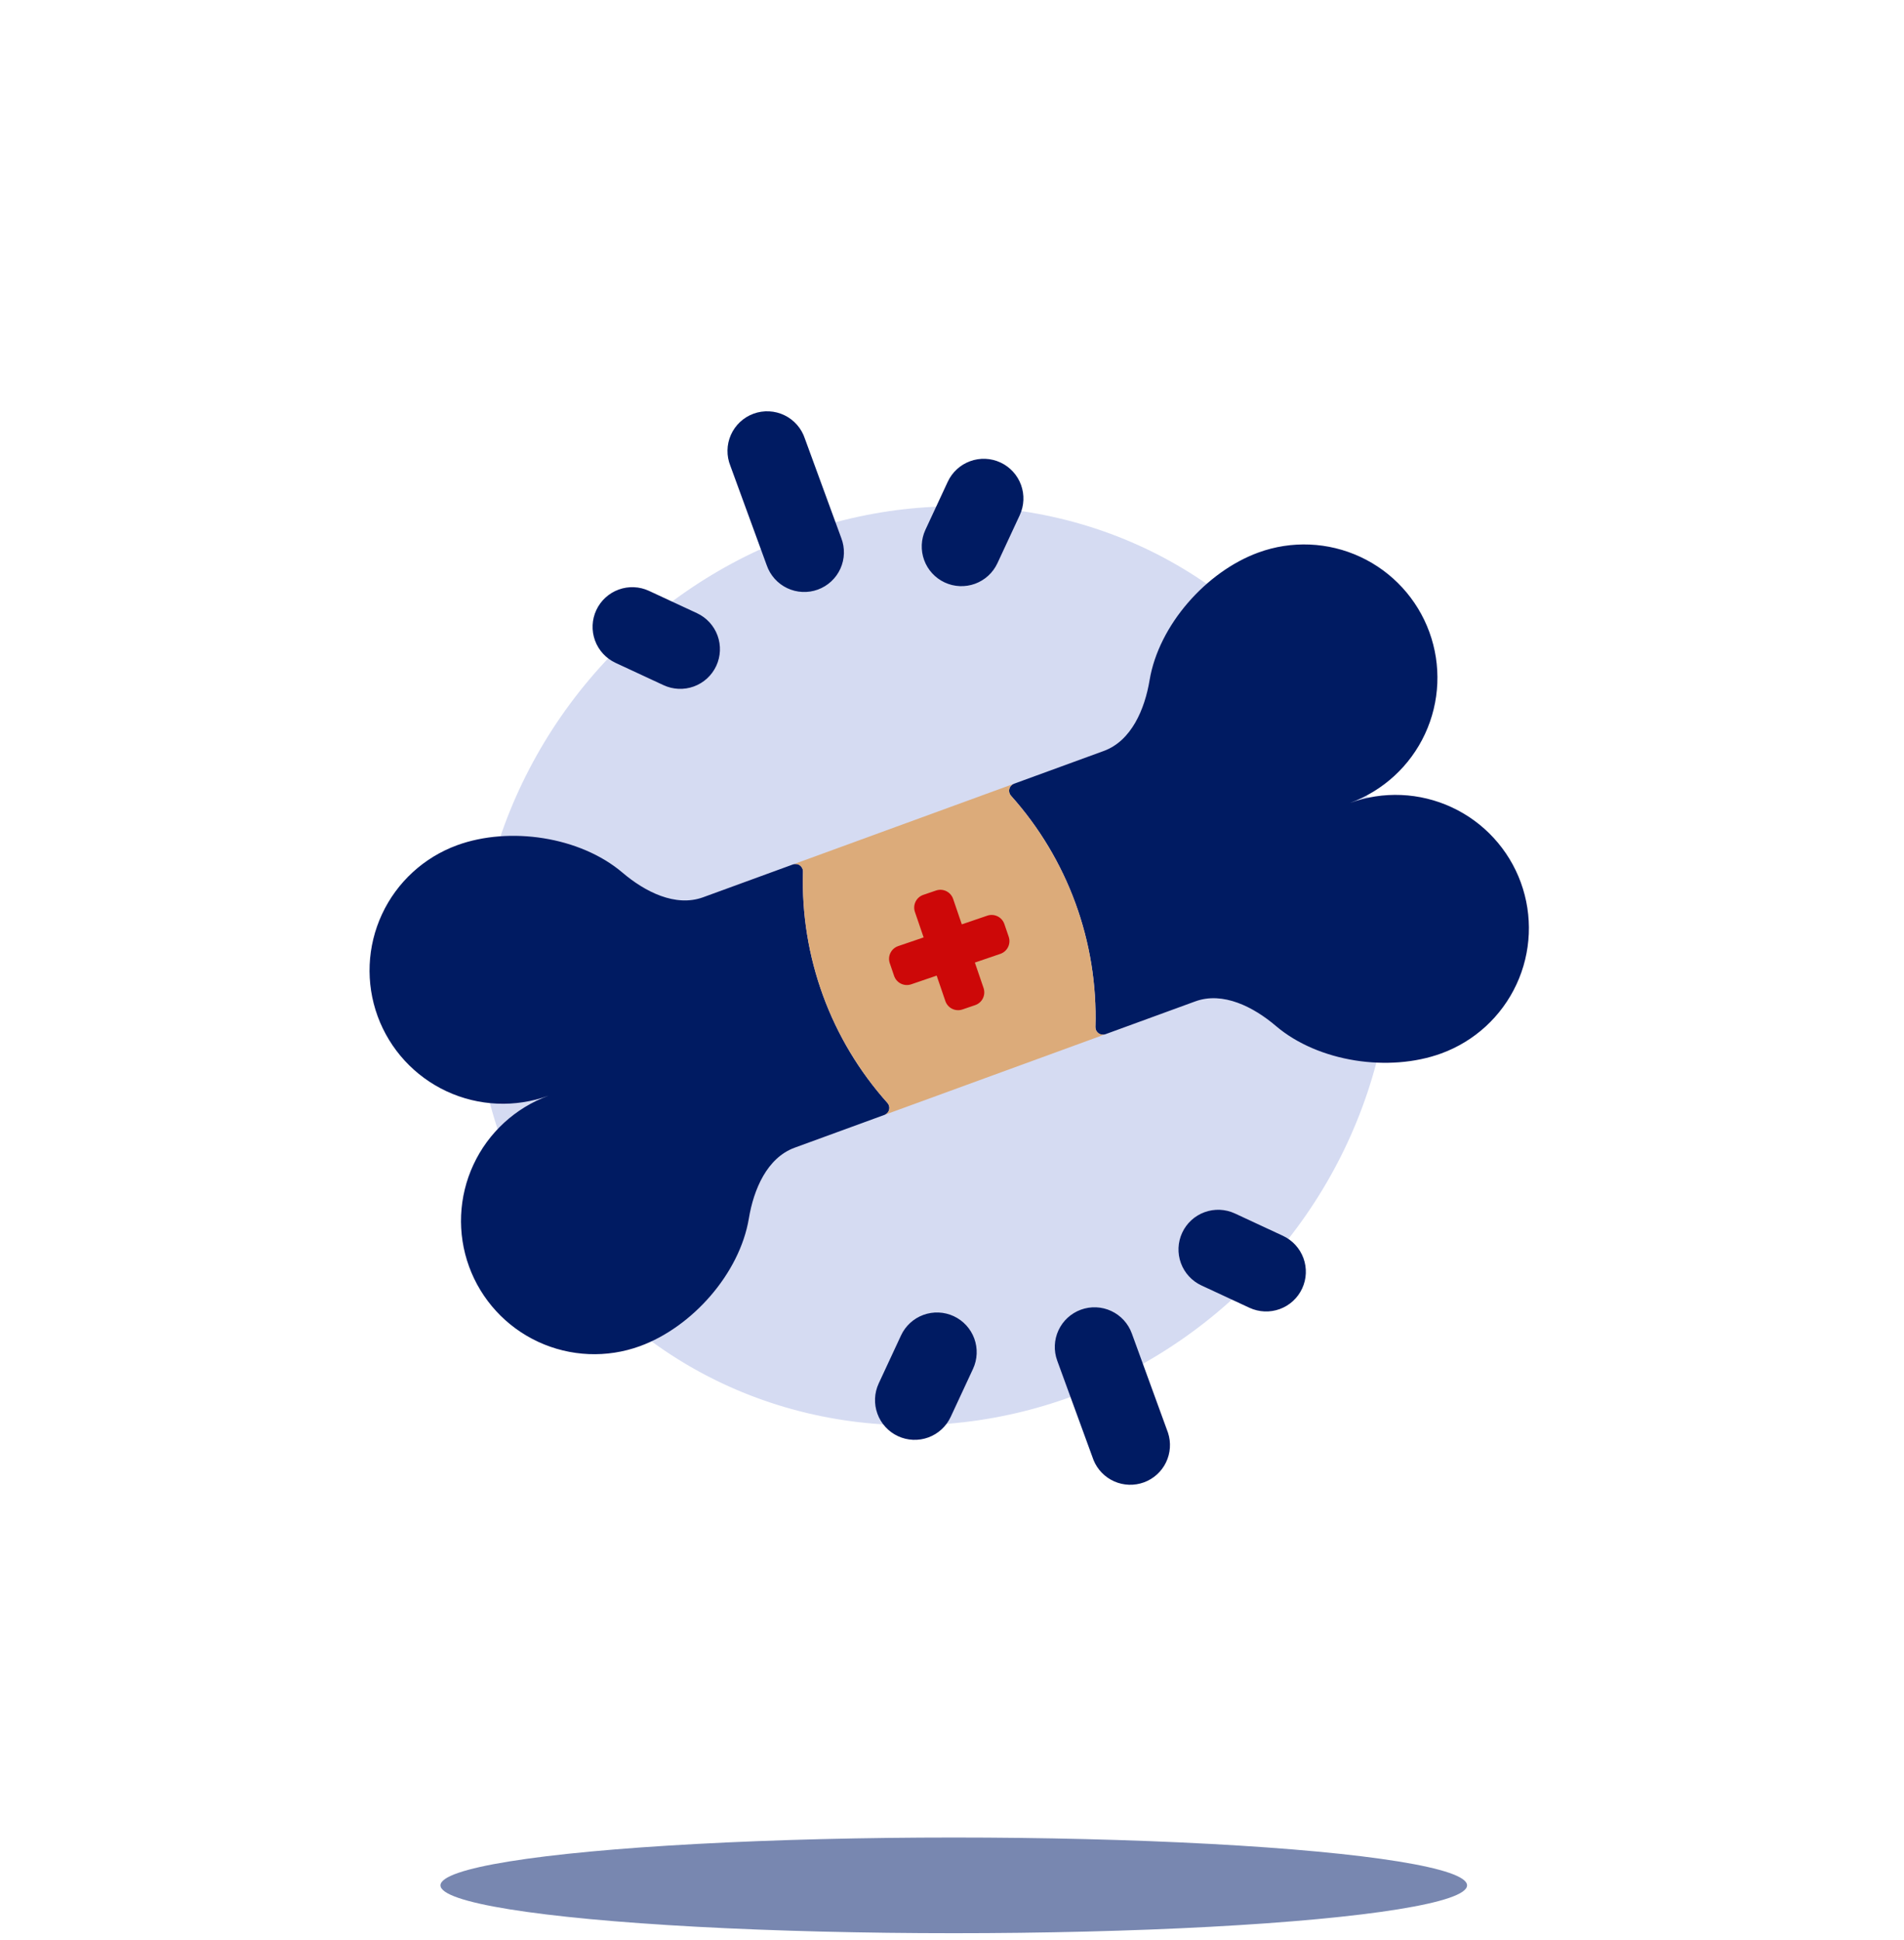 <svg width="268" height="273" viewBox="0 0 268 273" fill="none" xmlns="http://www.w3.org/2000/svg">
<ellipse cx="72.249" cy="6.733" rx="72.249" ry="6.733" transform="matrix(1 0 0 -1 62 272.081)" fill="#7887B0"/>
<ellipse cx="131.397" cy="135.924" rx="63" ry="66.15" transform="rotate(43.721 131.397 135.924)" fill="#D5DBF2"/>
<path d="M177.125 77.765C169.774 80.45 163.107 87.988 161.814 95.715C161.138 99.803 159.262 104.262 155.37 105.689L142.706 110.314C142.548 110.374 142.407 110.471 142.295 110.597C142.184 110.724 142.104 110.875 142.063 111.039C142.023 111.202 142.023 111.373 142.063 111.537C142.103 111.701 142.182 111.852 142.293 111.979C150.292 120.907 154.552 132.569 154.19 144.55C154.186 144.72 154.223 144.888 154.298 145.04C154.373 145.192 154.484 145.324 154.621 145.423C154.759 145.523 154.918 145.587 155.086 145.611C155.254 145.635 155.426 145.617 155.585 145.56L168.25 140.934C172.138 139.514 176.446 141.714 179.599 144.404C185.568 149.479 195.523 150.945 202.875 148.26C207.549 146.554 211.354 143.06 213.452 138.548C215.551 134.036 215.771 128.875 214.064 124.201C213.219 121.887 211.927 119.761 210.26 117.946C208.594 116.131 206.586 114.662 204.352 113.623C199.84 111.525 194.679 111.304 190.005 113.011C194.679 111.303 198.483 107.809 200.58 103.296C202.677 98.783 202.896 93.623 201.188 88.949C199.48 84.275 195.985 80.471 191.473 78.374C186.96 76.276 181.799 76.057 177.125 77.765ZM53.154 143.022C54.864 147.694 58.358 151.497 62.868 153.594C67.379 155.691 72.539 155.912 77.212 154.208C72.538 155.915 68.734 159.41 66.637 163.923C64.54 168.435 64.321 173.596 66.029 178.27C67.737 182.944 71.232 186.748 75.744 188.845C80.257 190.942 85.418 191.161 90.092 189.453C97.443 186.768 104.11 179.231 105.403 171.503C106.079 167.415 107.955 162.957 111.847 161.53L124.511 156.904C124.669 156.844 124.81 156.747 124.922 156.621C125.033 156.495 125.113 156.344 125.154 156.18C125.194 156.016 125.194 155.845 125.154 155.681C125.114 155.518 125.035 155.366 124.924 155.24C116.925 146.312 112.665 134.65 113.027 122.668C113.031 122.499 112.994 122.331 112.919 122.178C112.844 122.026 112.733 121.895 112.596 121.795C112.458 121.696 112.299 121.631 112.131 121.607C111.963 121.584 111.791 121.601 111.632 121.658L98.967 126.284C95.079 127.704 90.771 125.504 87.618 122.815C81.649 117.74 71.694 116.273 64.343 118.958C59.668 120.667 55.864 124.161 53.766 128.674C51.668 133.187 51.448 138.348 53.154 143.022ZM130.262 74.557C129.637 75.9 129.572 77.436 130.08 78.828C130.588 80.22 131.629 81.353 132.972 81.977C134.315 82.602 135.852 82.667 137.244 82.159C138.635 81.65 139.768 80.61 140.393 79.267L143.533 72.513C144.157 71.169 144.223 69.633 143.714 68.241C143.206 66.85 142.166 65.717 140.822 65.092C139.479 64.468 137.942 64.402 136.551 64.911C135.159 65.419 134.026 66.459 133.402 67.803L130.262 74.557ZM118.415 75.727C118.681 76.419 118.807 77.157 118.785 77.899C118.763 78.64 118.593 79.37 118.286 80.045C117.979 80.72 117.54 81.327 116.996 81.831C116.451 82.335 115.812 82.725 115.115 82.98C114.418 83.234 113.678 83.347 112.937 83.311C112.196 83.276 111.47 83.094 110.8 82.775C110.13 82.456 109.531 82.007 109.036 81.454C108.542 80.901 108.163 80.255 107.921 79.554L102.807 65.571C102.525 64.876 102.386 64.131 102.398 63.381C102.41 62.631 102.573 61.891 102.877 61.205C103.182 60.519 103.621 59.902 104.169 59.389C104.717 58.877 105.362 58.48 106.067 58.223C106.772 57.966 107.521 57.853 108.27 57.892C109.019 57.93 109.753 58.119 110.428 58.447C111.102 58.775 111.704 59.236 112.196 59.802C112.689 60.368 113.063 61.027 113.295 61.74L118.415 75.727ZM159.306 187.661C158.798 186.269 157.757 185.136 156.413 184.511C155.069 183.886 153.532 183.821 152.14 184.329C150.748 184.838 149.615 185.878 148.99 187.222C148.366 188.566 148.3 190.103 148.809 191.495L153.919 205.485C154.463 206.826 155.507 207.904 156.83 208.491C158.153 209.078 159.652 209.128 161.012 208.632C162.371 208.135 163.485 207.13 164.118 205.829C164.751 204.527 164.855 203.031 164.406 201.655L159.306 187.661ZM134.245 185.241C135.589 185.866 136.629 186.999 137.137 188.39C137.645 189.782 137.58 191.319 136.955 192.662L133.815 199.416C133.191 200.759 132.058 201.8 130.666 202.308C129.275 202.816 127.738 202.751 126.395 202.126C125.051 201.502 124.011 200.369 123.503 198.977C122.994 197.586 123.06 196.049 123.684 194.706L126.824 187.952C127.449 186.608 128.582 185.568 129.973 185.06C131.365 184.551 132.902 184.617 134.245 185.241ZM93.396 96.432C94.739 97.057 96.276 97.122 97.667 96.614C99.059 96.105 100.192 95.065 100.816 93.722C101.441 92.378 101.506 90.842 100.998 89.45C100.489 88.058 99.449 86.926 98.106 86.301L91.352 83.161C90.008 82.536 88.472 82.471 87.08 82.979C85.689 83.488 84.556 84.528 83.931 85.871C83.306 87.215 83.241 88.751 83.749 90.143C84.258 91.535 85.298 92.667 86.642 93.292L93.396 96.432ZM166.401 173.497C167.025 172.153 168.158 171.113 169.55 170.605C170.941 170.097 172.478 170.162 173.821 170.786L180.575 173.927C181.919 174.551 182.959 175.684 183.468 177.076C183.976 178.467 183.91 180.004 183.286 181.347C182.661 182.691 181.529 183.731 180.137 184.239C178.745 184.747 177.209 184.682 175.865 184.057L169.111 180.917C167.768 180.293 166.728 179.16 166.219 177.768C165.711 176.377 165.776 174.84 166.401 173.497Z" fill="#001B62"/>
<path d="M142.295 110.597C142.407 110.471 142.548 110.374 142.706 110.314L111.632 121.658C111.791 121.601 111.963 121.584 112.131 121.607C112.299 121.631 112.458 121.696 112.596 121.795C112.733 121.895 112.844 122.026 112.919 122.178C112.994 122.331 113.031 122.499 113.027 122.668C112.665 134.65 116.925 146.312 124.924 155.24C125.035 155.366 125.114 155.518 125.154 155.681C125.194 155.845 125.194 156.016 125.154 156.18C125.113 156.344 125.033 156.495 124.922 156.621C124.81 156.747 124.669 156.844 124.511 156.904L155.585 145.56C155.426 145.617 155.254 145.635 155.086 145.611C154.918 145.587 154.759 145.523 154.621 145.423C154.484 145.324 154.373 145.192 154.298 145.04C154.223 144.888 154.186 144.72 154.19 144.55C154.552 132.569 150.292 120.907 142.293 111.979C142.182 111.852 142.103 111.701 142.063 111.537C142.023 111.373 142.023 111.202 142.063 111.039C142.104 110.875 142.184 110.724 142.295 110.597Z" fill="#DCAB7A"/>
<path fill-rule="evenodd" clip-rule="evenodd" d="M128.781 128.348C128.619 127.873 128.652 127.353 128.873 126.902C129.094 126.451 129.486 126.106 129.961 125.944L131.753 125.332C132.229 125.17 132.749 125.203 133.2 125.424C133.651 125.645 133.995 126.037 134.158 126.512L135.382 130.096L138.966 128.872C139.442 128.71 139.962 128.743 140.413 128.964C140.864 129.185 141.208 129.577 141.371 130.052L141.983 131.844C142.145 132.32 142.112 132.84 141.891 133.291C141.67 133.742 141.278 134.086 140.803 134.249L137.219 135.473L138.443 139.057C138.605 139.533 138.572 140.053 138.351 140.504C138.13 140.955 137.738 141.299 137.263 141.462L135.471 142.074C134.995 142.236 134.475 142.203 134.024 141.982C133.573 141.761 133.229 141.369 133.066 140.894L131.842 137.31L128.258 138.534C127.782 138.696 127.262 138.663 126.811 138.442C126.36 138.221 126.016 137.829 125.853 137.354L125.241 135.562C125.079 135.086 125.112 134.566 125.333 134.115C125.554 133.664 125.946 133.32 126.421 133.157L130.005 131.933L128.781 128.348Z" fill="#CD0808"/>
</svg>
